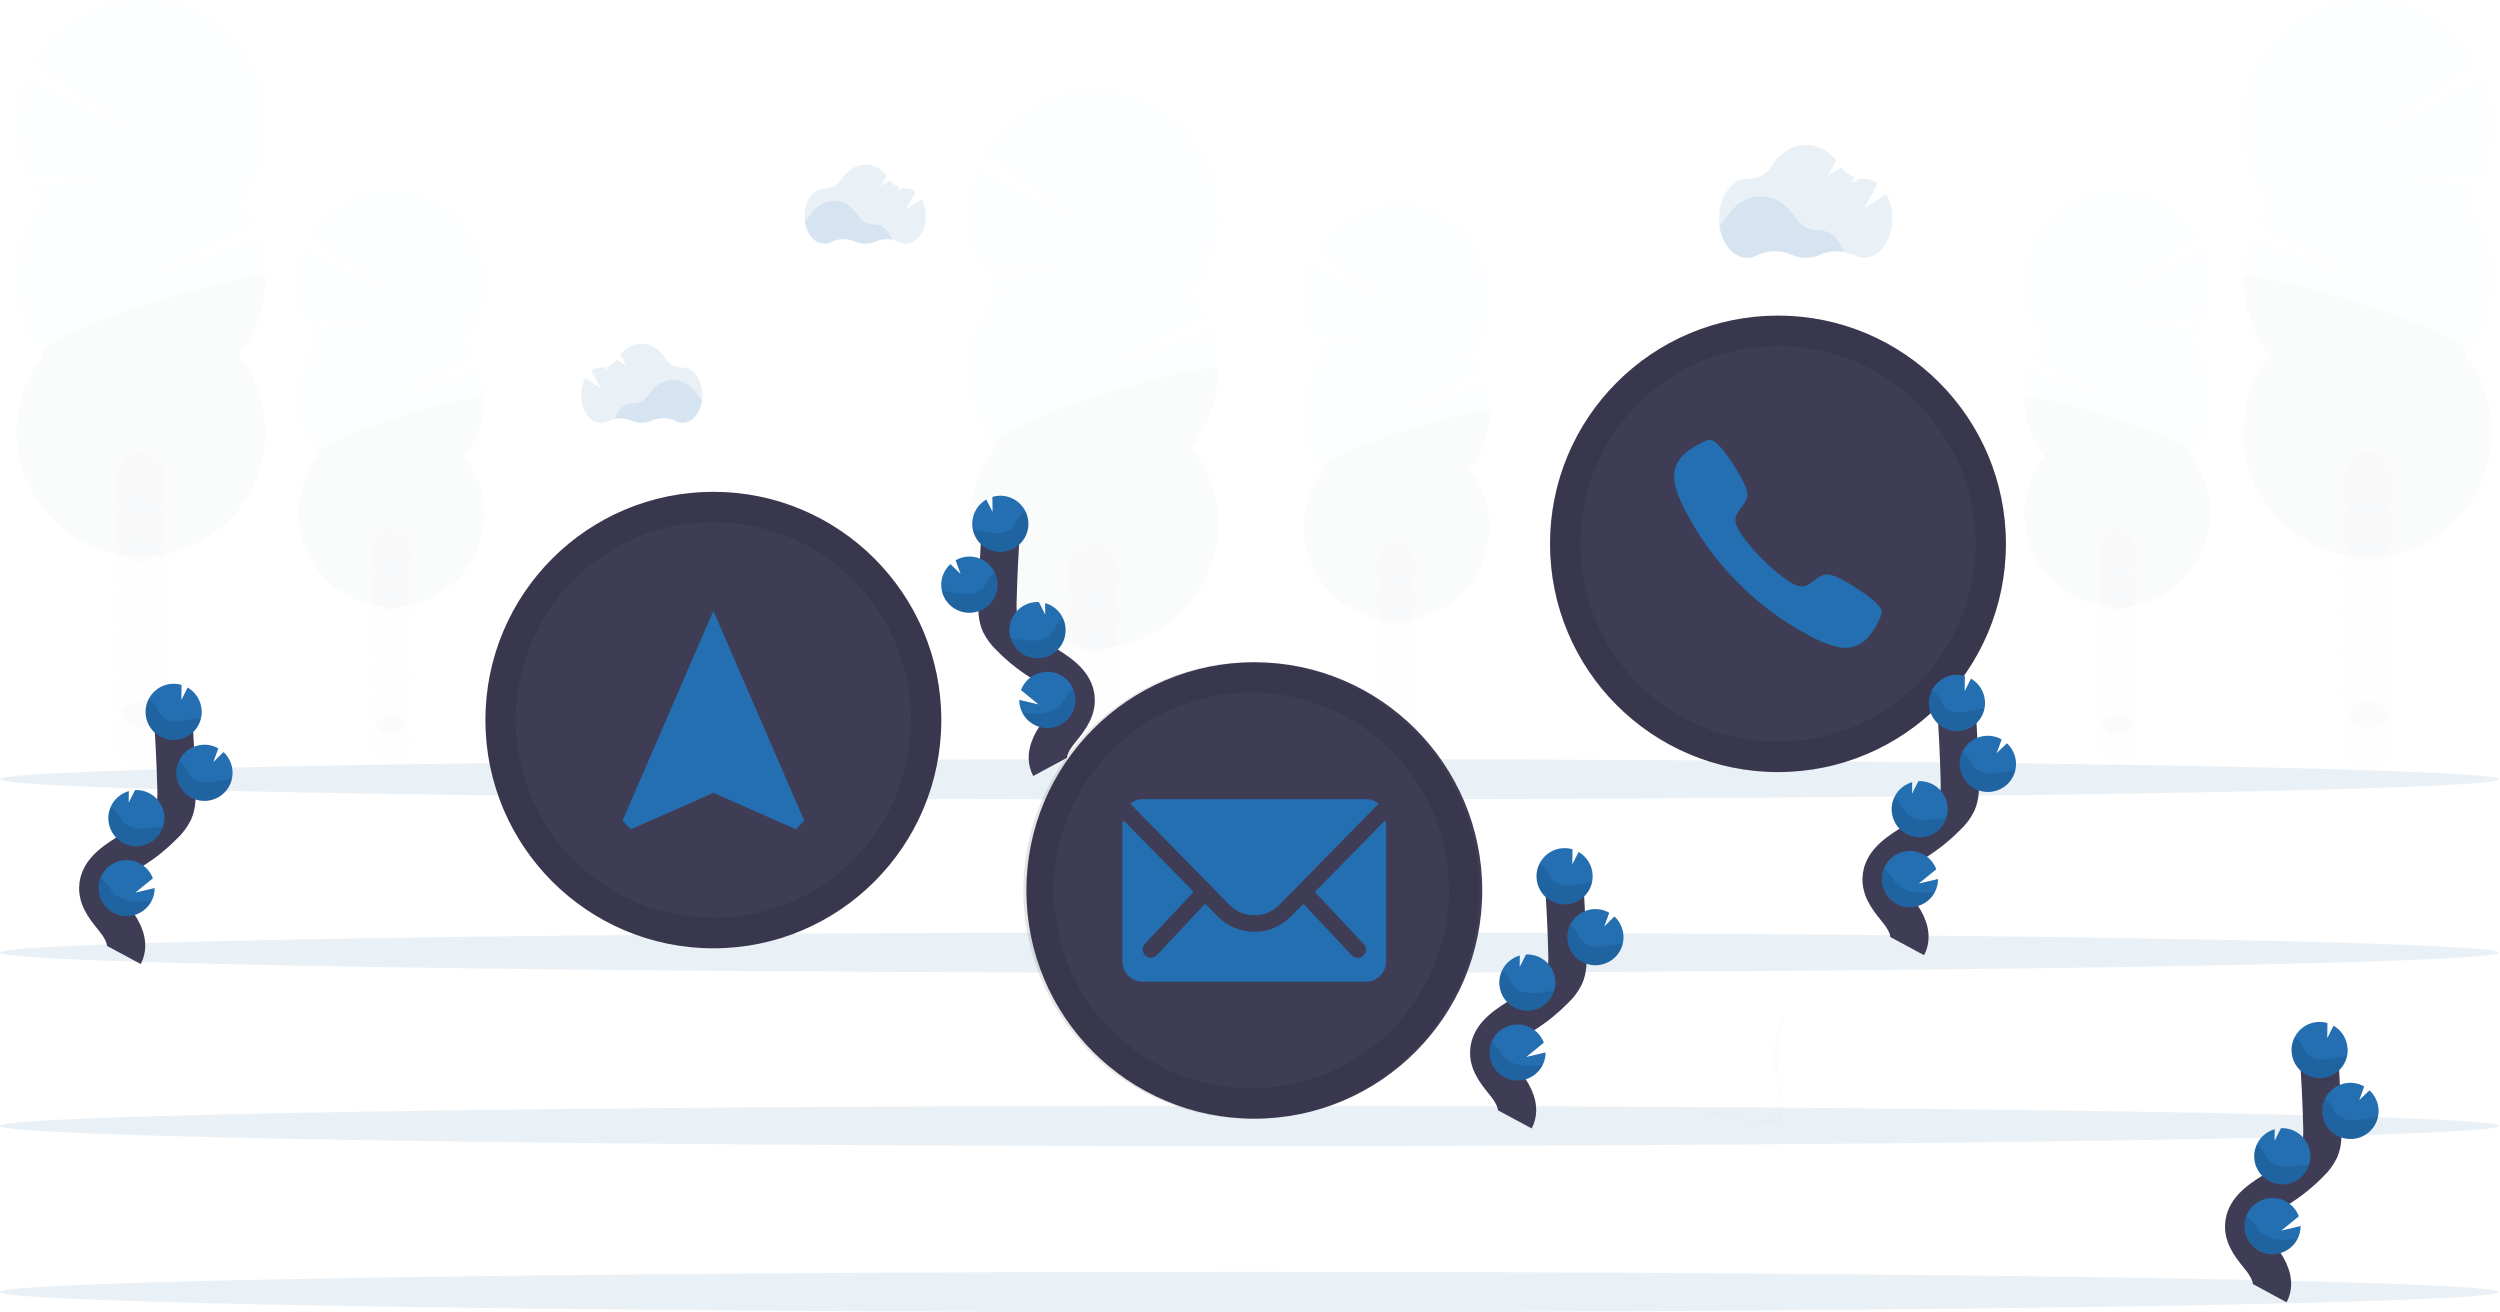 <svg width="261" height="137" viewBox="0 0 261 137" fill="none" xmlns="http://www.w3.org/2000/svg">
<g clip-path="url(#clip0)">
<g opacity="0.1">
<path opacity="0.1" d="M114.13 89.869C115.626 89.869 116.839 88.279 116.839 86.317C116.839 84.356 115.626 82.766 114.13 82.766C112.633 82.766 111.42 84.356 111.42 86.317C111.42 88.279 112.633 89.869 114.13 89.869Z" fill="#3F3D56"/>
<path opacity="0.1" d="M116.274 71.122C116.652 70.461 116.848 69.712 116.841 68.95C116.841 66.988 115.627 65.398 114.129 65.398C112.632 65.398 111.411 66.993 111.411 68.955C111.404 69.716 111.599 70.466 111.977 71.126C111.606 71.789 111.411 72.537 111.411 73.297C111.411 74.057 111.606 74.804 111.977 75.467C111.606 76.13 111.411 76.877 111.411 77.638C111.411 78.398 111.606 79.145 111.977 79.808C111.599 80.468 111.403 81.218 111.411 81.979C111.411 83.939 112.625 85.531 114.12 85.531C115.615 85.531 116.831 83.939 116.831 81.979C116.839 81.218 116.643 80.468 116.265 79.808C116.636 79.145 116.831 78.398 116.831 77.638C116.831 76.877 116.636 76.13 116.265 75.467C116.636 74.804 116.831 74.057 116.831 73.297C116.831 72.537 116.636 71.789 116.265 71.126L116.274 71.122Z" fill="#3F3D56"/>
<path opacity="0.1" d="M114.129 68.166C115.625 68.166 116.838 66.576 116.838 64.614C116.838 62.653 115.625 61.062 114.129 61.062C112.633 61.062 111.42 62.653 111.42 64.614C111.42 66.576 112.633 68.166 114.129 68.166Z" fill="#3F3D56"/>
<path opacity="0.1" d="M114.13 63.826C115.626 63.826 116.839 62.236 116.839 60.274C116.839 58.313 115.626 56.723 114.13 56.723C112.633 56.723 111.42 58.313 111.42 60.274C111.42 62.236 112.633 63.826 114.13 63.826Z" fill="#3F3D56"/>
<path opacity="0.1" d="M103.988 30.566C103.617 30.095 103.28 29.598 102.979 29.078L110.097 27.908L102.398 27.965C101.661 26.355 101.26 24.612 101.219 22.841C101.178 21.07 101.498 19.31 102.16 17.668L112.489 23.033L102.967 16.021C103.852 14.462 105.05 13.104 106.485 12.032C107.919 10.959 109.56 10.195 111.304 9.788C113.048 9.382 114.857 9.34 116.617 9.667C118.378 9.994 120.052 10.682 121.534 11.688C123.016 12.694 124.274 13.996 125.229 15.512C126.185 17.028 126.817 18.726 127.085 20.498C127.353 22.271 127.253 24.08 126.789 25.812C126.326 27.544 125.51 29.16 124.392 30.561C124.969 31.295 125.466 32.09 125.873 32.931L116.629 37.75L126.482 34.439C127.175 36.487 127.346 38.676 126.981 40.807C126.615 42.938 125.725 44.944 124.39 46.644C125.896 48.561 126.833 50.863 127.093 53.288C127.354 55.713 126.928 58.163 125.864 60.357C124.8 62.55 123.141 64.4 121.076 65.694C119.011 66.989 116.625 67.675 114.189 67.675C111.753 67.675 109.367 66.989 107.302 65.694C105.237 64.4 103.578 62.55 102.514 60.357C101.45 58.163 101.024 55.713 101.285 53.288C101.545 50.863 102.482 48.561 103.988 46.644C102.188 44.353 101.21 41.523 101.21 38.608C101.21 35.694 102.188 32.864 103.988 30.573V30.566Z" fill="#246EB2"/>
<path opacity="0.1" d="M127.168 38.602C127.172 41.517 126.193 44.349 124.39 46.637C125.896 48.554 126.833 50.857 127.093 53.282C127.354 55.706 126.928 58.156 125.864 60.35C124.8 62.544 123.14 64.394 121.076 65.688C119.011 66.982 116.625 67.668 114.189 67.668C111.753 67.668 109.366 66.982 107.302 65.688C105.237 64.394 103.578 62.544 102.514 60.35C101.45 58.156 101.024 55.706 101.285 53.282C101.545 50.857 102.482 48.554 103.988 46.637C102.248 44.425 127.168 37.143 127.168 38.602Z" fill="black"/>
</g>
<g opacity="0.1">
<path opacity="0.1" d="M145.758 81.376C146.877 81.376 147.784 80.189 147.784 78.723C147.784 77.258 146.877 76.07 145.758 76.07C144.639 76.07 143.732 77.258 143.732 78.723C143.732 80.189 144.639 81.376 145.758 81.376Z" fill="#3F3D56"/>
<path opacity="0.1" d="M147.357 67.368C147.639 66.875 147.784 66.315 147.779 65.747C147.779 64.281 146.872 63.092 145.755 63.092C144.639 63.092 143.729 64.284 143.729 65.747C143.723 66.316 143.869 66.876 144.153 67.368C143.875 67.864 143.729 68.422 143.729 68.99C143.729 69.558 143.875 70.117 144.153 70.612C143.875 71.108 143.729 71.666 143.729 72.234C143.729 72.802 143.875 73.361 144.153 73.856C143.869 74.349 143.723 74.909 143.729 75.477C143.729 76.943 144.636 78.133 145.755 78.133C146.874 78.133 147.779 76.941 147.779 75.477C147.784 74.909 147.639 74.35 147.357 73.856C147.633 73.36 147.777 72.802 147.777 72.234C147.777 71.667 147.633 71.108 147.357 70.612C147.633 70.116 147.777 69.558 147.777 68.99C147.777 68.422 147.633 67.864 147.357 67.368Z" fill="#3F3D56"/>
<path opacity="0.1" d="M145.758 65.158C146.877 65.158 147.784 63.97 147.784 62.505C147.784 61.039 146.877 59.852 145.758 59.852C144.639 59.852 143.732 61.039 143.732 62.505C143.732 63.97 144.639 65.158 145.758 65.158Z" fill="#3F3D56"/>
<path opacity="0.1" d="M145.758 61.915C146.877 61.915 147.784 60.728 147.784 59.262C147.784 57.797 146.877 56.609 145.758 56.609C144.639 56.609 143.732 57.797 143.732 59.262C143.732 60.728 144.639 61.915 145.758 61.915Z" fill="#3F3D56"/>
<path opacity="0.1" d="M138.178 37.062C137.9 36.711 137.648 36.339 137.423 35.951L142.744 35.077L136.99 35.119C136.438 33.916 136.137 32.614 136.105 31.29C136.073 29.967 136.311 28.651 136.804 27.422L144.524 31.434L137.404 26.19C138.07 25.034 138.967 24.027 140.039 23.233C141.11 22.439 142.334 21.875 143.633 21.575C144.933 21.276 146.28 21.248 147.59 21.493C148.901 21.739 150.147 22.252 151.25 23.001C152.354 23.749 153.292 24.718 154.005 25.846C154.718 26.974 155.191 28.237 155.395 29.556C155.599 30.875 155.529 32.223 155.19 33.514C154.85 34.805 154.249 36.012 153.423 37.06C153.854 37.609 154.225 38.203 154.53 38.831L147.626 42.423L154.989 39.949C155.507 41.479 155.634 43.115 155.361 44.707C155.088 46.3 154.423 47.799 153.425 49.069C154.552 50.501 155.254 52.221 155.45 54.034C155.646 55.847 155.328 57.678 154.533 59.318C153.738 60.958 152.499 62.341 150.955 63.309C149.412 64.277 147.628 64.79 145.808 64.79C143.987 64.79 142.203 64.277 140.66 63.309C139.117 62.341 137.877 60.958 137.082 59.318C136.287 57.678 135.97 55.847 136.165 54.034C136.361 52.221 137.063 50.501 138.19 49.069C136.845 47.357 136.114 45.242 136.114 43.064C136.114 40.886 136.845 38.772 138.19 37.06L138.178 37.062Z" fill="#246EB2"/>
<path opacity="0.1" d="M155.499 43.065C155.502 45.243 154.771 47.359 153.423 49.069C154.55 50.501 155.252 52.222 155.448 54.035C155.643 55.847 155.326 57.678 154.531 59.319C153.736 60.959 152.496 62.342 150.953 63.31C149.41 64.278 147.626 64.791 145.805 64.791C143.985 64.791 142.201 64.278 140.658 63.31C139.114 62.342 137.875 60.959 137.08 59.319C136.285 57.678 135.967 55.847 136.163 54.035C136.359 52.222 137.061 50.501 138.188 49.069C136.883 47.417 155.499 41.975 155.499 43.065Z" fill="black"/>
</g>
<g opacity="0.1">
<path opacity="0.1" d="M247.242 80.334C248.738 80.334 249.951 78.744 249.951 76.782C249.951 74.821 248.738 73.231 247.242 73.231C245.746 73.231 244.533 74.821 244.533 76.782C244.533 78.744 245.746 80.334 247.242 80.334Z" fill="#3F3D56"/>
<path opacity="0.1" d="M245.097 61.587C244.719 60.926 244.524 60.176 244.53 59.415C244.53 57.453 245.745 55.863 247.242 55.863C248.739 55.863 249.951 57.453 249.951 59.415C249.958 60.176 249.762 60.926 249.384 61.587C249.756 62.249 249.951 62.997 249.951 63.757C249.951 64.517 249.756 65.264 249.384 65.927C249.756 66.59 249.951 67.337 249.951 68.097C249.951 68.858 249.756 69.605 249.384 70.268C249.763 70.928 249.959 71.678 249.951 72.439C249.951 74.399 248.737 75.991 247.242 75.991C245.747 75.991 244.53 74.399 244.53 72.439C244.523 71.678 244.718 70.928 245.097 70.268C244.726 69.605 244.531 68.858 244.531 68.097C244.531 67.337 244.726 66.59 245.097 65.927C244.726 65.264 244.531 64.517 244.531 63.757C244.531 62.997 244.726 62.249 245.097 61.587Z" fill="#3F3D56"/>
<path opacity="0.1" d="M247.242 58.631C248.738 58.631 249.951 57.041 249.951 55.079C249.951 53.117 248.738 51.527 247.242 51.527C245.746 51.527 244.533 53.117 244.533 55.079C244.533 57.041 245.746 58.631 247.242 58.631Z" fill="#3F3D56"/>
<path opacity="0.1" d="M247.242 54.291C248.738 54.291 249.951 52.701 249.951 50.739C249.951 48.778 248.738 47.188 247.242 47.188C245.746 47.188 244.533 48.778 244.533 50.739C244.533 52.701 245.746 54.291 247.242 54.291Z" fill="#3F3D56"/>
<path opacity="0.1" d="M257.383 21.031C257.754 20.559 258.092 20.062 258.392 19.543L251.275 18.373L258.973 18.43C259.71 16.82 260.112 15.076 260.153 13.306C260.194 11.535 259.873 9.775 259.211 8.133L248.882 13.498L258.404 6.485C257.519 4.927 256.321 3.569 254.887 2.497C253.452 1.424 251.811 0.66 250.067 0.253C248.324 -0.154 246.515 -0.195 244.754 0.132C242.994 0.459 241.32 1.147 239.838 2.153C238.356 3.158 237.097 4.46 236.142 5.977C235.187 7.493 234.555 9.191 234.286 10.963C234.018 12.736 234.119 14.545 234.582 16.277C235.045 18.008 235.862 19.625 236.979 21.026C236.402 21.76 235.906 22.555 235.499 23.395L244.742 28.215L234.889 24.904C234.197 26.952 234.025 29.141 234.391 31.272C234.756 33.403 235.647 35.409 236.982 37.109C235.476 39.026 234.539 41.328 234.278 43.753C234.017 46.178 234.443 48.627 235.508 50.821C236.572 53.015 238.231 54.865 240.295 56.159C242.36 57.453 244.747 58.14 247.182 58.14C249.618 58.14 252.005 57.453 254.069 56.159C256.134 54.865 257.793 53.015 258.857 50.821C259.921 48.627 260.347 46.178 260.087 43.753C259.826 41.328 258.889 39.026 257.383 37.109C259.183 34.818 260.161 31.988 260.161 29.073C260.161 26.159 259.183 23.329 257.383 21.038V21.031Z" fill="#246EB2"/>
<path opacity="0.1" d="M234.203 29.067C234.198 31.982 235.177 34.813 236.981 37.102C235.475 39.019 234.538 41.321 234.278 43.746C234.017 46.171 234.443 48.621 235.507 50.815C236.571 53.008 238.23 54.858 240.295 56.153C242.36 57.447 244.746 58.133 247.182 58.133C249.618 58.133 252.004 57.447 254.069 56.153C256.134 54.858 257.793 53.008 258.857 50.815C259.921 48.621 260.347 46.171 260.086 43.746C259.826 41.321 258.889 39.019 257.383 37.102C259.123 34.89 234.203 27.608 234.203 29.067Z" fill="black"/>
</g>
<g opacity="0.1">
<path opacity="0.1" d="M221.088 79.947C222.207 79.947 223.114 78.759 223.114 77.294C223.114 75.828 222.207 74.641 221.088 74.641C219.969 74.641 219.062 75.828 219.062 77.294C219.062 78.759 219.969 79.947 221.088 79.947Z" fill="#3F3D56"/>
<path opacity="0.1" d="M219.489 65.938C219.207 65.445 219.062 64.886 219.068 64.317C219.068 62.852 219.975 61.662 221.091 61.662C222.207 61.662 223.117 62.854 223.117 64.317C223.123 64.886 222.977 65.446 222.693 65.938C222.971 66.434 223.117 66.992 223.117 67.561C223.117 68.129 222.971 68.687 222.693 69.183C222.971 69.678 223.117 70.237 223.117 70.805C223.117 71.373 222.971 71.931 222.693 72.427C222.977 72.919 223.123 73.479 223.117 74.048C223.117 75.514 222.21 76.703 221.091 76.703C219.972 76.703 219.068 75.511 219.068 74.048C219.062 73.48 219.207 72.92 219.489 72.427C219.213 71.931 219.069 71.372 219.069 70.805C219.069 70.237 219.213 69.679 219.489 69.183C219.213 68.686 219.069 68.128 219.069 67.561C219.069 66.993 219.213 66.435 219.489 65.938Z" fill="#3F3D56"/>
<path opacity="0.1" d="M221.088 63.728C222.207 63.728 223.114 62.54 223.114 61.075C223.114 59.61 222.207 58.422 221.088 58.422C219.969 58.422 219.062 59.61 219.062 61.075C219.062 62.54 219.969 63.728 221.088 63.728Z" fill="#3F3D56"/>
<path opacity="0.1" d="M221.088 60.486C222.207 60.486 223.114 59.298 223.114 57.833C223.114 56.367 222.207 55.18 221.088 55.18C219.969 55.18 219.062 56.367 219.062 57.833C219.062 59.298 219.969 60.486 221.088 60.486Z" fill="#3F3D56"/>
<path opacity="0.1" d="M228.668 35.632C228.946 35.281 229.198 34.91 229.423 34.522L224.102 33.647L229.856 33.69C230.408 32.487 230.709 31.184 230.741 29.86C230.773 28.537 230.535 27.221 230.042 25.993L222.322 30.005L229.442 24.76C228.776 23.604 227.879 22.597 226.807 21.803C225.736 21.009 224.512 20.445 223.213 20.146C221.913 19.846 220.566 19.819 219.256 20.064C217.945 20.309 216.699 20.822 215.596 21.571C214.492 22.32 213.554 23.288 212.841 24.416C212.128 25.544 211.655 26.807 211.451 28.127C211.247 29.446 211.317 30.793 211.656 32.084C211.996 33.375 212.597 34.582 213.423 35.63C212.992 36.179 212.621 36.773 212.316 37.401L219.22 40.993L211.871 38.521C211.354 40.052 211.226 41.687 211.499 43.28C211.772 44.872 212.437 46.371 213.435 47.641C212.308 49.073 211.607 50.794 211.411 52.607C211.215 54.419 211.532 56.251 212.327 57.891C213.122 59.531 214.362 60.914 215.905 61.882C217.448 62.85 219.232 63.363 221.053 63.363C222.874 63.363 224.658 62.85 226.201 61.882C227.744 60.914 228.984 59.531 229.778 57.891C230.573 56.251 230.891 54.419 230.695 52.607C230.499 50.794 229.798 49.073 228.671 47.641C230.016 45.93 230.747 43.815 230.747 41.637C230.747 39.459 230.016 37.344 228.671 35.632H228.668Z" fill="#246EB2"/>
<path opacity="0.1" d="M211.348 41.635C211.344 43.814 212.076 45.929 213.423 47.64C212.297 49.072 211.595 50.792 211.399 52.605C211.203 54.417 211.521 56.249 212.316 57.889C213.11 59.529 214.35 60.912 215.893 61.88C217.436 62.848 219.22 63.361 221.041 63.361C222.862 63.361 224.646 62.848 226.189 61.88C227.732 60.912 228.972 59.529 229.767 57.889C230.562 56.249 230.879 54.417 230.683 52.605C230.487 50.792 229.786 49.072 228.659 47.64C229.964 45.988 211.348 40.546 211.348 41.635Z" fill="black"/>
</g>
<g opacity="0.1">
<path opacity="0.1" d="M14.662 80.334C16.158 80.334 17.371 78.744 17.371 76.782C17.371 74.821 16.158 73.231 14.662 73.231C13.166 73.231 11.953 74.821 11.953 76.782C11.953 78.744 13.166 80.334 14.662 80.334Z" fill="#3F3D56"/>
<path opacity="0.1" d="M16.805 61.587C17.182 60.926 17.378 60.176 17.371 59.415C17.371 57.453 16.157 55.863 14.662 55.863C13.167 55.863 11.953 57.453 11.953 59.415C11.945 60.176 12.14 60.926 12.517 61.587C12.147 62.25 11.953 62.997 11.953 63.757C11.953 64.517 12.147 65.264 12.517 65.927C12.147 66.591 11.953 67.338 11.953 68.097C11.953 68.857 12.147 69.605 12.517 70.268C12.139 70.928 11.944 71.678 11.953 72.439C11.953 74.399 13.165 75.991 14.662 75.991C16.159 75.991 17.378 74.404 17.378 72.444C17.386 71.683 17.19 70.933 16.812 70.273C17.183 69.61 17.378 68.862 17.378 68.102C17.378 67.342 17.183 66.595 16.812 65.932C17.183 65.269 17.378 64.522 17.378 63.762C17.378 63.002 17.183 62.254 16.812 61.591L16.805 61.587Z" fill="#3F3D56"/>
<path opacity="0.1" d="M14.662 58.631C16.158 58.631 17.371 57.041 17.371 55.079C17.371 53.117 16.158 51.527 14.662 51.527C13.166 51.527 11.953 53.117 11.953 55.079C11.953 57.041 13.166 58.631 14.662 58.631Z" fill="#3F3D56"/>
<path opacity="0.1" d="M14.662 54.287C16.158 54.287 17.371 52.697 17.371 50.735C17.371 48.774 16.158 47.184 14.662 47.184C13.166 47.184 11.953 48.774 11.953 50.735C11.953 52.697 13.166 54.287 14.662 54.287Z" fill="#3F3D56"/>
<path opacity="0.1" d="M4.523 21.03C4.153 20.558 3.816 20.061 3.514 19.543L10.634 18.372L2.928 18.441C2.191 16.831 1.79 15.088 1.749 13.317C1.708 11.546 2.028 9.786 2.69 8.144L13.022 13.509L3.5 6.497C4.387 4.943 5.586 3.59 7.02 2.521C8.454 1.453 10.094 0.693 11.835 0.289C13.576 -0.115 15.382 -0.155 17.14 0.172C18.897 0.5 20.568 1.187 22.048 2.191C23.527 3.195 24.784 4.495 25.739 6.008C26.693 7.521 27.326 9.216 27.596 10.985C27.866 12.755 27.768 14.561 27.308 16.29C26.849 18.02 26.037 19.636 24.925 21.037C25.502 21.771 25.998 22.566 26.405 23.407L17.159 28.214L27.015 24.903C27.706 26.952 27.876 29.14 27.51 31.271C27.145 33.402 26.254 35.408 24.92 37.108C26.426 39.025 27.363 41.327 27.624 43.752C27.884 46.177 27.458 48.627 26.394 50.821C25.33 53.014 23.671 54.864 21.606 56.158C19.542 57.453 17.155 58.139 14.719 58.139C12.284 58.139 9.897 57.453 7.832 56.158C5.768 54.864 4.109 53.014 3.044 50.821C1.98 48.627 1.554 46.177 1.815 43.752C2.076 41.327 3.013 39.025 4.519 37.108C2.719 34.817 1.74 31.987 1.74 29.073C1.74 26.158 2.719 23.328 4.519 21.037L4.523 21.03Z" fill="#246EB2"/>
<path opacity="0.1" d="M27.698 29.067C27.703 31.982 26.724 34.813 24.92 37.102C26.426 39.019 27.363 41.321 27.623 43.746C27.884 46.171 27.458 48.621 26.394 50.815C25.33 53.008 23.671 54.858 21.606 56.153C19.541 57.447 17.155 58.133 14.719 58.133C12.283 58.133 9.897 57.447 7.832 56.153C5.768 54.858 4.108 53.008 3.044 50.815C1.98 48.621 1.554 46.171 1.815 43.746C2.075 41.321 3.012 39.019 4.518 37.102C2.778 34.89 27.698 27.608 27.698 29.067Z" fill="black"/>
</g>
<g opacity="0.1">
<path opacity="0.1" d="M40.813 79.947C41.932 79.947 42.839 78.759 42.839 77.294C42.839 75.828 41.932 74.641 40.813 74.641C39.694 74.641 38.787 75.828 38.787 77.294C38.787 78.759 39.694 79.947 40.813 79.947Z" fill="#3F3D56"/>
<path opacity="0.1" d="M42.415 65.938C42.696 65.445 42.842 64.886 42.836 64.317C42.836 62.852 41.931 61.662 40.813 61.662C39.694 61.662 38.787 62.854 38.787 64.317C38.782 64.886 38.928 65.445 39.211 65.938C38.933 66.434 38.787 66.992 38.787 67.561C38.787 68.129 38.933 68.687 39.211 69.183C38.933 69.678 38.787 70.237 38.787 70.805C38.787 71.373 38.933 71.931 39.211 72.427C38.928 72.92 38.782 73.479 38.787 74.048C38.787 75.514 39.694 76.703 40.813 76.703C41.931 76.703 42.836 75.511 42.836 74.048C42.842 73.48 42.696 72.92 42.415 72.427C42.69 71.931 42.835 71.372 42.835 70.805C42.835 70.237 42.69 69.679 42.415 69.183C42.69 68.686 42.835 68.128 42.835 67.561C42.835 66.993 42.69 66.435 42.415 65.938Z" fill="#3F3D56"/>
<path opacity="0.1" d="M40.813 63.728C41.932 63.728 42.839 62.54 42.839 61.075C42.839 59.61 41.932 58.422 40.813 58.422C39.694 58.422 38.787 59.61 38.787 61.075C38.787 62.54 39.694 63.728 40.813 63.728Z" fill="#3F3D56"/>
<path opacity="0.1" d="M40.813 60.486C41.932 60.486 42.839 59.298 42.839 57.833C42.839 56.367 41.932 55.18 40.813 55.18C39.694 55.18 38.787 56.367 38.787 57.833C38.787 59.298 39.694 60.486 40.813 60.486Z" fill="#3F3D56"/>
<path opacity="0.1" d="M33.233 35.632C32.956 35.28 32.704 34.909 32.478 34.522L37.799 33.647L32.045 33.69C31.493 32.487 31.192 31.184 31.16 29.86C31.128 28.537 31.366 27.221 31.859 25.993L39.58 30.005L32.459 24.76C33.125 23.604 34.022 22.597 35.094 21.803C36.166 21.009 37.389 20.445 38.689 20.146C39.988 19.846 41.335 19.819 42.645 20.064C43.956 20.309 45.202 20.822 46.306 21.571C47.409 22.32 48.347 23.288 49.06 24.416C49.773 25.544 50.246 26.807 50.45 28.127C50.654 29.446 50.584 30.793 50.245 32.084C49.906 33.375 49.304 34.582 48.478 35.63C48.911 36.178 49.282 36.772 49.585 37.401L42.681 40.993L50.045 38.519C50.562 40.05 50.69 41.685 50.416 43.278C50.143 44.87 49.478 46.369 48.481 47.639C49.608 49.071 50.309 50.792 50.505 52.604C50.701 54.417 50.383 56.248 49.588 57.888C48.794 59.529 47.554 60.912 46.011 61.88C44.468 62.847 42.684 63.36 40.863 63.36C39.042 63.36 37.258 62.847 35.715 61.88C34.172 60.912 32.932 59.529 32.137 57.888C31.342 56.248 31.025 54.417 31.221 52.604C31.416 50.792 32.118 49.071 33.245 47.639C31.9 45.927 31.169 43.812 31.169 41.635C31.169 39.456 31.9 37.342 33.245 35.63L33.233 35.632Z" fill="#246EB2"/>
<path opacity="0.1" d="M50.554 41.635C50.557 43.814 49.826 45.929 48.478 47.64C49.605 49.072 50.307 50.792 50.503 52.605C50.699 54.417 50.381 56.249 49.586 57.889C48.791 59.529 47.551 60.912 46.008 61.88C44.465 62.848 42.681 63.361 40.861 63.361C39.04 63.361 37.256 62.848 35.713 61.88C34.17 60.912 32.93 59.529 32.135 57.889C31.34 56.249 31.023 54.417 31.218 52.605C31.414 50.792 32.116 49.072 33.243 47.64C31.933 45.988 50.554 40.546 50.554 41.635Z" fill="black"/>
</g>
<path opacity="0.1" d="M130.455 119.657C202.504 119.657 260.911 118.712 260.911 117.546C260.911 116.379 202.504 115.434 130.455 115.434C58.407 115.434 0 116.379 0 117.546C0 118.712 58.407 119.657 130.455 119.657Z" fill="#246EB2"/>
<path opacity="0.1" d="M130.455 137.001C202.504 137.001 260.911 136.056 260.911 134.889C260.911 133.723 202.504 132.777 130.455 132.777C58.407 132.777 0 133.723 0 134.889C0 136.056 58.407 137.001 130.455 137.001Z" fill="#246EB2"/>
<path opacity="0.1" d="M130.455 83.466C202.504 83.466 260.911 82.52 260.911 81.354C260.911 80.188 202.504 79.242 130.455 79.242C58.407 79.242 0 80.188 0 81.354C0 82.52 58.407 83.466 130.455 83.466Z" fill="#246EB2"/>
<path opacity="0.1" d="M130.455 101.56C202.504 101.56 260.911 100.614 260.911 99.448C260.911 98.281 202.504 97.336 130.455 97.336C58.407 97.336 0 98.281 0 99.448C0 100.614 58.407 101.56 130.455 101.56Z" fill="#246EB2"/>
<path opacity="0.1" d="M192.538 26.307C191.689 26.146 190.81 26.242 190.015 26.583C189.538 26.796 189.021 26.906 188.499 26.906C187.976 26.906 187.46 26.796 186.982 26.583C186.418 26.335 185.806 26.213 185.189 26.225C184.573 26.236 183.966 26.383 183.411 26.652C183.095 26.82 182.743 26.909 182.385 26.91C180.938 26.91 179.736 25.451 179.486 23.527C179.771 23.315 180.013 23.05 180.2 22.748C181.047 21.38 182.359 20.5 183.835 20.5C185.311 20.5 186.606 21.368 187.454 22.722C187.706 23.131 188.06 23.467 188.481 23.699C188.902 23.93 189.375 24.049 189.856 24.042H189.894C191.058 24.03 192.055 24.955 192.538 26.307Z" fill="#246EB2"/>
<path opacity="0.1" d="M196.945 20.267L194.608 21.75L196.036 19.166C195.634 18.846 195.136 18.669 194.622 18.663H194.584C194.424 18.665 194.265 18.654 194.108 18.628L193.303 19.131L193.643 18.511C193.081 18.316 192.595 17.947 192.256 17.457L190.827 18.358L191.722 16.728C190.894 15.731 189.775 15.121 188.547 15.121C187.071 15.121 185.759 15.998 184.909 17.366C184.659 17.776 184.304 18.111 183.883 18.339C183.461 18.567 182.986 18.678 182.507 18.663H182.429C180.8 18.663 179.481 20.511 179.481 22.789C179.481 25.068 180.8 26.918 182.429 26.918C182.786 26.916 183.138 26.827 183.455 26.66C184.009 26.39 184.616 26.244 185.232 26.231C185.849 26.219 186.461 26.341 187.025 26.589C187.502 26.803 188.019 26.914 188.542 26.914C189.065 26.914 189.581 26.803 190.058 26.589C190.619 26.346 191.224 26.227 191.835 26.239C192.445 26.251 193.045 26.394 193.596 26.658C193.909 26.822 194.257 26.909 194.61 26.911C196.238 26.911 197.557 25.061 197.557 22.782C197.567 21.906 197.357 21.041 196.945 20.267Z" fill="#246EB2"/>
<path opacity="0.1" d="M93.143 25.017C92.547 24.905 91.931 24.972 91.374 25.21C91.04 25.36 90.679 25.437 90.313 25.437C89.948 25.437 89.586 25.36 89.253 25.21C88.858 25.037 88.43 24.951 87.999 24.96C87.567 24.968 87.143 25.071 86.755 25.26C86.535 25.376 86.29 25.437 86.041 25.439C85.03 25.439 84.187 24.419 84.011 23.072C84.213 22.924 84.385 22.739 84.518 22.526C85.111 21.573 86.029 20.953 87.063 20.953C88.096 20.953 89.003 21.561 89.596 22.507C89.773 22.794 90.021 23.029 90.316 23.192C90.61 23.354 90.942 23.436 91.279 23.432H91.305C92.105 23.427 92.802 24.076 93.143 25.017Z" fill="#246EB2"/>
<path opacity="0.1" d="M96.225 20.792L94.59 21.831L95.583 20.022C95.302 19.797 94.954 19.672 94.595 19.669H94.566C94.453 19.671 94.34 19.662 94.228 19.643L93.673 19.995L93.911 19.562C93.518 19.425 93.178 19.167 92.94 18.825L91.947 19.454L92.576 18.315C92.312 17.974 91.976 17.695 91.591 17.5C91.206 17.305 90.783 17.199 90.353 17.188C89.319 17.188 88.4 17.802 87.808 18.761C87.632 19.047 87.384 19.282 87.088 19.442C86.793 19.601 86.46 19.68 86.125 19.669H86.07C84.93 19.669 84.006 20.961 84.006 22.558C84.006 24.155 84.93 25.447 86.07 25.447C86.319 25.445 86.564 25.383 86.784 25.266C87.172 25.078 87.595 24.976 88.026 24.968C88.457 24.959 88.884 25.045 89.279 25.218C89.615 25.371 89.979 25.453 90.348 25.456C90.711 25.456 91.07 25.38 91.402 25.232C91.794 25.062 92.218 24.979 92.645 24.987C93.073 24.995 93.493 25.095 93.878 25.28C94.099 25.396 94.344 25.456 94.592 25.456C95.73 25.456 96.654 24.162 96.654 22.567C96.663 21.949 96.516 21.338 96.225 20.792Z" fill="#246EB2"/>
<path opacity="0.1" d="M64.178 43.709C64.773 43.596 65.388 43.663 65.944 43.902C66.278 44.051 66.64 44.128 67.006 44.128C67.372 44.128 67.734 44.051 68.068 43.902C68.463 43.728 68.89 43.643 69.321 43.651C69.753 43.659 70.177 43.761 70.565 43.95C70.785 44.067 71.03 44.129 71.279 44.131C72.291 44.131 73.133 43.108 73.307 41.761C73.106 41.614 72.934 41.428 72.803 41.215C72.207 40.262 71.288 39.645 70.258 39.645C69.227 39.645 68.318 40.25 67.722 41.199C67.546 41.485 67.298 41.72 67.004 41.882C66.709 42.044 66.378 42.127 66.042 42.124H66.016C65.213 42.128 64.513 42.774 64.178 43.709Z" fill="#246EB2"/>
<path opacity="0.1" d="M61.093 39.492L62.731 40.532L61.736 38.725C62.017 38.499 62.365 38.374 62.726 38.37H62.752C62.866 38.371 62.98 38.363 63.093 38.346L63.647 38.696L63.409 38.265C63.801 38.127 64.141 37.87 64.378 37.528L65.371 38.157L64.752 37.016C65.016 36.675 65.352 36.397 65.737 36.202C66.121 36.008 66.544 35.901 66.975 35.891C68.006 35.891 68.927 36.506 69.52 37.464C69.696 37.75 69.943 37.985 70.239 38.144C70.534 38.304 70.866 38.382 71.201 38.372H71.258C72.396 38.372 73.32 39.666 73.32 41.261C73.32 42.856 72.396 44.15 71.258 44.15C71.009 44.149 70.764 44.088 70.544 43.971C70.156 43.782 69.732 43.679 69.301 43.671C68.869 43.662 68.441 43.748 68.046 43.921C67.712 44.076 67.348 44.157 66.98 44.16C66.616 44.159 66.256 44.083 65.923 43.936C65.531 43.766 65.108 43.682 64.681 43.69C64.254 43.699 63.834 43.798 63.45 43.983C63.229 44.099 62.984 44.159 62.736 44.16C61.595 44.16 60.672 42.868 60.672 41.271C60.66 40.652 60.805 40.04 61.093 39.492Z" fill="#246EB2"/>
<path d="M158.144 116.862C158.765 115.708 158.061 114.297 157.251 113.27C156.442 112.242 155.452 111.172 155.473 109.863C155.504 107.983 157.499 106.87 159.091 105.873C160.274 105.131 161.365 104.25 162.341 103.251C162.749 102.866 163.087 102.413 163.338 101.911C163.669 101.177 163.66 100.338 163.638 99.528C163.57 96.844 163.438 94.161 163.241 91.481" stroke="#3F3D56" stroke-width="4" stroke-miterlimit="10"/>
<path d="M166.271 91.346C166.248 90.854 166.102 90.376 165.846 89.956C165.59 89.535 165.233 89.186 164.807 88.941L164.15 90.24L164.171 88.666C163.575 88.491 162.939 88.509 162.354 88.719C161.77 88.929 161.267 89.32 160.918 89.834C160.57 90.349 160.393 90.962 160.415 91.583C160.436 92.205 160.655 92.803 161.038 93.293C161.422 93.782 161.95 94.137 162.548 94.305C163.146 94.474 163.782 94.448 164.364 94.232C164.947 94.015 165.445 93.619 165.788 93.1C166.13 92.581 166.3 91.967 166.271 91.346Z" fill="#246EB2"/>
<path d="M161.043 111.209C160.749 111.782 160.273 112.243 159.691 112.519C159.108 112.795 158.451 112.871 157.821 112.735C157.191 112.599 156.624 112.259 156.206 111.768C155.788 111.277 155.544 110.661 155.511 110.017C155.489 109.61 155.554 109.204 155.701 108.825C155.917 108.272 156.295 107.797 156.786 107.464C157.277 107.13 157.857 106.954 158.45 106.957C159.043 106.96 159.621 107.144 160.108 107.483C160.594 107.822 160.967 108.3 161.177 108.856L159.346 110.348L161.36 109.871C161.362 110.336 161.254 110.794 161.043 111.209Z" fill="#246EB2"/>
<path d="M159.596 105.512C158.877 105.546 158.17 105.313 157.611 104.859C157.052 104.405 156.68 103.76 156.565 103.048C156.45 102.337 156.601 101.608 156.989 101C157.376 100.393 157.974 99.95 158.667 99.755L158.651 100.964L159.315 99.648C160.091 99.611 160.851 99.885 161.425 100.41C162 100.934 162.343 101.665 162.38 102.443C162.416 103.22 162.142 103.98 161.619 104.556C161.095 105.131 160.365 105.475 159.589 105.512H159.596Z" fill="#246EB2"/>
<path d="M166.712 100.771C166.257 100.794 165.804 100.712 165.387 100.529C164.97 100.347 164.601 100.07 164.31 99.72C164.018 99.37 163.812 98.957 163.708 98.514C163.604 98.07 163.604 97.609 163.709 97.165C163.813 96.722 164.02 96.309 164.311 95.959C164.603 95.61 164.972 95.333 165.389 95.151C165.806 94.969 166.26 94.886 166.714 94.91C167.168 94.934 167.611 95.064 168.007 95.288L167.49 96.719L168.545 95.675C168.971 96.066 169.272 96.576 169.41 97.138C169.548 97.701 169.517 98.292 169.32 98.837C169.123 99.382 168.769 99.856 168.303 100.2C167.837 100.543 167.28 100.741 166.702 100.769L166.712 100.771Z" fill="#246EB2"/>
<path opacity="0.1" d="M165.875 92.128C165.199 92.201 164.542 92.411 163.861 92.454C163.181 92.497 162.433 92.333 162.009 91.806C161.81 91.499 161.629 91.18 161.467 90.852C161.282 90.563 161.028 90.324 160.729 90.156C160.539 90.528 160.431 90.936 160.411 91.353C160.392 91.77 160.462 92.187 160.616 92.575C160.77 92.963 161.005 93.313 161.305 93.603C161.605 93.893 161.964 94.115 162.357 94.255C162.75 94.395 163.168 94.449 163.583 94.415C163.999 94.38 164.402 94.256 164.766 94.053C165.13 93.85 165.447 93.571 165.695 93.235C165.943 92.899 166.116 92.514 166.204 92.106C166.097 92.109 165.985 92.116 165.875 92.128Z" fill="black"/>
<path opacity="0.1" d="M166.712 100.768C166.206 100.792 165.704 100.684 165.252 100.456C164.8 100.228 164.416 99.886 164.135 99.465C163.854 99.043 163.687 98.556 163.65 98.051C163.613 97.546 163.708 97.04 163.924 96.582C164.156 96.739 164.356 96.94 164.512 97.173C164.687 97.507 164.881 97.831 165.093 98.143C165.55 98.68 166.331 98.858 167.038 98.823C167.745 98.787 168.428 98.584 169.133 98.525C169.23 98.525 169.328 98.51 169.428 98.508C169.282 99.129 168.938 99.686 168.448 100.094C167.958 100.501 167.348 100.738 166.712 100.768Z" fill="black"/>
<path opacity="0.1" d="M159.596 105.514C159.096 105.537 158.598 105.432 158.15 105.208C157.702 104.984 157.319 104.649 157.037 104.235C156.755 103.821 156.584 103.341 156.54 102.842C156.496 102.343 156.58 101.84 156.784 101.383C157.026 101.542 157.237 101.744 157.406 101.979C157.598 102.321 157.81 102.651 158.041 102.968C158.534 103.519 159.367 103.714 160.115 103.683C160.862 103.652 161.543 103.49 162.257 103.445C162.08 104.022 161.729 104.53 161.253 104.9C160.777 105.27 160.198 105.484 159.596 105.514Z" fill="black"/>
<path opacity="0.1" d="M161.043 111.208C160.749 111.782 160.273 112.242 159.691 112.518C159.108 112.794 158.451 112.87 157.821 112.734C157.191 112.598 156.624 112.259 156.206 111.767C155.788 111.276 155.544 110.66 155.511 110.016C155.489 109.61 155.554 109.203 155.701 108.824C155.943 108.983 156.159 109.176 156.344 109.399C156.623 109.737 156.806 110.114 157.13 110.44C157.727 111.029 158.696 111.272 159.556 111.294C160.053 111.295 160.55 111.267 161.043 111.208Z" fill="black"/>
<path d="M12.929 99.698C13.55 98.544 12.846 97.133 12.036 96.106C11.227 95.078 10.237 94.003 10.258 92.699C10.289 90.819 12.284 89.706 13.877 88.709C15.059 87.966 16.15 87.086 17.126 86.087C17.534 85.702 17.872 85.249 18.124 84.747C18.454 84.013 18.445 83.174 18.424 82.364C18.354 79.68 18.221 76.997 18.026 74.316" stroke="#3F3D56" stroke-width="4" stroke-miterlimit="10"/>
<path d="M21.056 74.186C21.033 73.694 20.887 73.216 20.631 72.796C20.375 72.375 20.018 72.026 19.592 71.78L18.935 73.079L18.956 71.506C18.36 71.331 17.724 71.349 17.14 71.559C16.555 71.769 16.052 72.159 15.703 72.674C15.355 73.189 15.178 73.801 15.2 74.423C15.222 75.044 15.44 75.643 15.823 76.132C16.207 76.622 16.736 76.977 17.333 77.145C17.931 77.314 18.567 77.288 19.149 77.072C19.732 76.855 20.23 76.459 20.573 75.94C20.916 75.421 21.085 74.807 21.056 74.186Z" fill="#246EB2"/>
<path d="M15.829 94.048C15.534 94.622 15.058 95.083 14.476 95.359C13.893 95.634 13.236 95.71 12.606 95.575C11.976 95.439 11.409 95.099 10.991 94.608C10.573 94.116 10.329 93.501 10.296 92.857C10.274 92.45 10.339 92.044 10.487 91.665C10.702 91.112 11.081 90.637 11.571 90.304C12.062 89.97 12.642 89.794 13.235 89.797C13.828 89.8 14.406 89.984 14.893 90.323C15.38 90.662 15.752 91.14 15.962 91.696L14.131 93.188L16.145 92.711C16.148 93.176 16.039 93.634 15.829 94.048Z" fill="#246EB2"/>
<path d="M14.381 88.347C13.662 88.382 12.955 88.149 12.396 87.695C11.837 87.24 11.465 86.596 11.35 85.884C11.235 85.173 11.386 84.444 11.774 83.836C12.162 83.229 12.759 82.785 13.453 82.591L13.436 83.799L14.1 82.484C14.485 82.466 14.869 82.524 15.231 82.654C15.593 82.785 15.926 82.986 16.211 83.246C16.495 83.505 16.726 83.818 16.89 84.167C17.053 84.516 17.147 84.894 17.165 85.278C17.183 85.664 17.125 86.048 16.994 86.411C16.864 86.774 16.663 87.107 16.404 87.392C16.145 87.677 15.832 87.908 15.484 88.072C15.136 88.236 14.758 88.329 14.374 88.347H14.381Z" fill="#246EB2"/>
<path d="M21.497 83.611C21.042 83.634 20.589 83.552 20.172 83.369C19.755 83.187 19.386 82.91 19.095 82.56C18.803 82.21 18.598 81.797 18.493 81.353C18.389 80.91 18.389 80.448 18.494 80.005C18.598 79.562 18.805 79.149 19.096 78.799C19.388 78.45 19.757 78.173 20.174 77.991C20.591 77.809 21.045 77.726 21.499 77.75C21.953 77.774 22.396 77.903 22.792 78.128L22.275 79.559L23.33 78.514C23.756 78.906 24.058 79.415 24.195 79.978C24.333 80.541 24.302 81.132 24.105 81.677C23.908 82.221 23.554 82.696 23.088 83.039C22.622 83.383 22.065 83.581 21.487 83.609L21.497 83.611Z" fill="#246EB2"/>
<path opacity="0.1" d="M20.661 74.967C19.985 75.041 19.328 75.251 18.647 75.294C17.966 75.337 17.219 75.172 16.795 74.646C16.596 74.339 16.415 74.02 16.252 73.692C16.067 73.403 15.814 73.164 15.514 72.996C15.325 73.368 15.216 73.776 15.197 74.193C15.178 74.61 15.247 75.027 15.401 75.415C15.555 75.803 15.79 76.153 16.091 76.443C16.391 76.733 16.75 76.955 17.142 77.095C17.535 77.235 17.953 77.289 18.369 77.254C18.785 77.219 19.188 77.096 19.552 76.893C19.916 76.689 20.233 76.41 20.481 76.075C20.729 75.739 20.902 75.354 20.99 74.946C20.883 74.948 20.771 74.956 20.661 74.967Z" fill="black"/>
<path opacity="0.1" d="M21.497 83.608C20.991 83.632 20.489 83.524 20.037 83.296C19.586 83.067 19.201 82.726 18.92 82.305C18.64 81.883 18.473 81.396 18.436 80.891C18.399 80.386 18.493 79.88 18.709 79.422C18.942 79.579 19.141 79.78 19.297 80.013C19.472 80.347 19.666 80.671 19.878 80.983C20.335 81.519 21.116 81.698 21.823 81.662C22.53 81.627 23.213 81.424 23.918 81.365C24.015 81.365 24.113 81.35 24.213 81.348C24.067 81.969 23.723 82.526 23.233 82.933C22.743 83.341 22.133 83.578 21.497 83.608Z" fill="black"/>
<path opacity="0.1" d="M14.381 88.35C13.881 88.373 13.383 88.268 12.935 88.044C12.487 87.82 12.104 87.485 11.822 87.071C11.54 86.657 11.369 86.177 11.325 85.678C11.281 85.178 11.365 84.676 11.57 84.219C11.811 84.378 12.022 84.58 12.191 84.815C12.383 85.157 12.595 85.487 12.827 85.804C13.319 86.355 14.153 86.55 14.9 86.519C15.648 86.488 16.328 86.326 17.043 86.281C16.865 86.857 16.514 87.365 16.038 87.736C15.562 88.106 14.983 88.32 14.381 88.35Z" fill="black"/>
<path opacity="0.1" d="M15.829 94.048C15.534 94.621 15.058 95.082 14.476 95.358C13.893 95.634 13.236 95.71 12.606 95.574C11.976 95.438 11.409 95.099 10.991 94.607C10.573 94.116 10.329 93.5 10.296 92.856C10.274 92.45 10.339 92.043 10.487 91.664C10.728 91.823 10.945 92.016 11.129 92.239C11.408 92.577 11.591 92.954 11.915 93.28C12.512 93.869 13.481 94.112 14.341 94.134C14.838 94.135 15.335 94.106 15.829 94.048Z" fill="black"/>
<path d="M109.63 80.064C109.009 78.913 109.713 77.502 110.525 76.474C111.337 75.447 112.322 74.377 112.301 73.068C112.272 71.185 110.277 70.074 108.683 69.078C107.5 68.336 106.41 67.456 105.435 66.456C105.025 66.073 104.687 65.62 104.436 65.118C104.107 64.382 104.117 63.545 104.136 62.735C104.207 60.051 104.34 57.368 104.533 54.688" stroke="#3F3D56" stroke-width="4" stroke-miterlimit="10"/>
<path d="M101.505 54.553C101.528 54.061 101.673 53.583 101.929 53.163C102.184 52.743 102.541 52.393 102.967 52.148L103.624 53.447L103.605 51.873C103.918 51.782 104.243 51.743 104.569 51.757C105.148 51.784 105.706 51.982 106.172 52.326C106.638 52.671 106.992 53.146 107.189 53.692C107.386 54.238 107.416 54.83 107.277 55.393C107.138 55.956 106.835 56.465 106.406 56.856C105.978 57.247 105.444 57.502 104.871 57.589C104.298 57.676 103.712 57.59 103.187 57.344C102.663 57.097 102.223 56.7 101.923 56.204C101.624 55.707 101.478 55.132 101.505 54.553Z" fill="#246EB2"/>
<path d="M106.731 74.412C107.038 75.011 107.542 75.485 108.157 75.757C108.772 76.028 109.462 76.079 110.111 75.901C110.759 75.724 111.327 75.328 111.719 74.781C112.111 74.234 112.303 73.569 112.263 72.897C112.223 72.225 111.954 71.587 111.5 71.09C111.046 70.593 110.435 70.268 109.77 70.169C109.105 70.07 108.426 70.202 107.847 70.545C107.268 70.887 106.825 71.418 106.591 72.049L108.421 73.542L106.407 73.065C106.406 73.533 106.517 73.995 106.731 74.412Z" fill="#246EB2"/>
<path d="M108.178 68.719C108.898 68.754 109.605 68.522 110.164 68.068C110.724 67.614 111.097 66.969 111.212 66.257C111.327 65.545 111.176 64.816 110.788 64.208C110.401 63.6 109.803 63.157 109.109 62.962L109.123 64.171L108.459 62.855C107.683 62.817 106.923 63.089 106.347 63.611C105.772 64.134 105.427 64.864 105.388 65.642C105.372 65.98 105.414 66.319 105.514 66.643C105.69 67.222 106.041 67.732 106.518 68.104C106.994 68.476 107.575 68.691 108.178 68.719Z" fill="#246EB2"/>
<path d="M101.065 63.97C101.519 63.993 101.972 63.91 102.389 63.728C102.806 63.545 103.174 63.268 103.465 62.918C103.757 62.568 103.962 62.155 104.066 61.711C104.171 61.268 104.17 60.806 104.065 60.363C103.96 59.92 103.754 59.507 103.462 59.158C103.17 58.808 102.801 58.532 102.384 58.35C101.967 58.168 101.514 58.086 101.06 58.109C100.605 58.133 100.163 58.263 99.767 58.488L100.286 59.918L99.22 58.895C98.935 59.154 98.705 59.465 98.541 59.813C98.378 60.161 98.285 60.538 98.267 60.922C98.253 61.193 98.278 61.465 98.341 61.73C98.491 62.349 98.837 62.902 99.329 63.306C99.82 63.711 100.429 63.944 101.065 63.97Z" fill="#246EB2"/>
<path opacity="0.1" d="M101.9 55.335C102.576 55.408 103.233 55.618 103.912 55.661C104.59 55.704 105.34 55.54 105.766 55.013C105.965 54.706 106.145 54.387 106.307 54.059C106.493 53.77 106.747 53.531 107.047 53.363C107.237 53.735 107.345 54.144 107.365 54.561C107.385 54.978 107.315 55.395 107.161 55.783C107.007 56.171 106.772 56.522 106.471 56.812C106.171 57.102 105.812 57.324 105.419 57.464C105.026 57.604 104.607 57.658 104.191 57.623C103.776 57.588 103.372 57.464 103.008 57.26C102.644 57.056 102.327 56.777 102.08 56.441C101.832 56.105 101.659 55.719 101.572 55.311C101.679 55.313 101.788 55.323 101.9 55.335Z" fill="black"/>
<path opacity="0.1" d="M101.065 63.971C101.57 63.994 102.072 63.886 102.524 63.658C102.975 63.429 103.359 63.088 103.64 62.667C103.92 62.245 104.087 61.759 104.125 61.254C104.162 60.749 104.068 60.243 103.853 59.785C103.62 59.942 103.419 60.143 103.262 60.376C103.087 60.711 102.893 61.034 102.681 61.346C102.227 61.883 101.446 62.062 100.739 62.026C100.032 61.99 99.349 61.788 98.644 61.728C98.546 61.728 98.446 61.714 98.349 61.711C98.494 62.333 98.838 62.889 99.328 63.297C99.819 63.705 100.428 63.942 101.065 63.971Z" fill="black"/>
<path opacity="0.1" d="M108.178 68.717C108.678 68.741 109.176 68.636 109.625 68.413C110.073 68.189 110.457 67.854 110.739 67.439C111.021 67.025 111.192 66.545 111.236 66.046C111.28 65.546 111.195 65.043 110.99 64.586C110.748 64.745 110.538 64.947 110.371 65.182C110.179 65.524 109.966 65.854 109.735 66.171C109.24 66.722 108.409 66.917 107.659 66.886C106.909 66.855 106.231 66.693 105.517 66.648C105.693 67.225 106.044 67.734 106.52 68.104C106.997 68.474 107.576 68.688 108.178 68.717Z" fill="black"/>
<path opacity="0.1" d="M106.73 74.415C107.074 75.079 107.659 75.586 108.364 75.833C109.069 76.081 109.842 76.049 110.524 75.744C111.207 75.44 111.747 74.886 112.035 74.196C112.324 73.506 112.338 72.731 112.075 72.031C111.832 72.189 111.616 72.382 111.432 72.606C111.154 72.944 110.956 73.321 110.647 73.647C110.047 74.236 109.08 74.479 108.218 74.501C107.721 74.501 107.224 74.472 106.73 74.415Z" fill="black"/>
<path d="M185.62 80.604C198.763 80.604 209.417 69.936 209.417 56.776C209.417 43.617 198.763 32.949 185.62 32.949C172.478 32.949 161.824 43.617 161.824 56.776C161.824 69.936 172.478 80.604 185.62 80.604Z" fill="#3F3D56"/>
<path d="M195.835 62.92C195.007 62.09 193.014 60.839 192.026 60.371C190.886 59.823 190.467 59.833 189.66 60.417C188.989 60.894 188.553 61.354 187.782 61.184C187.011 61.015 185.482 59.861 184.004 58.386C182.526 56.91 181.378 55.39 181.214 54.605C181.05 53.821 181.502 53.395 181.983 52.722C182.564 51.914 182.58 51.495 182.028 50.353C181.552 49.364 180.316 47.373 179.481 46.539C178.645 45.705 178.464 45.888 178.007 46.062C177.537 46.26 177.085 46.499 176.657 46.777C175.829 47.333 175.365 47.795 175.039 48.491C174.712 49.187 174.344 50.479 176.241 53.862C177.64 56.449 179.413 58.816 181.502 60.886C183.576 62.983 185.948 64.761 188.541 66.164C191.917 68.071 193.21 67.692 193.905 67.368C194.6 67.043 195.062 66.583 195.614 65.747C195.892 65.319 196.131 64.867 196.328 64.395C196.485 63.938 196.671 63.752 195.835 62.92Z" fill="#246EB2"/>
<path opacity="0.1" d="M185.62 32.949C180.911 32.947 176.307 34.343 172.39 36.962C168.473 39.58 165.42 43.303 163.617 47.659C161.814 52.015 161.341 56.809 162.26 61.434C163.178 66.058 165.445 70.307 168.775 73.641C172.105 76.976 176.348 79.246 180.967 80.165C185.586 81.085 190.374 80.612 194.724 78.806C199.074 77.001 202.792 73.944 205.407 70.022C208.022 66.1 209.417 61.49 209.414 56.774C209.411 50.456 206.903 44.398 202.442 39.931C197.98 35.464 191.93 32.952 185.62 32.949ZM185.62 77.434C181.54 77.434 177.551 76.222 174.158 73.952C170.765 71.682 168.12 68.455 166.558 64.68C164.997 60.905 164.588 56.751 165.384 52.744C166.181 48.736 168.146 45.055 171.031 42.166C173.917 39.276 177.593 37.309 181.595 36.512C185.598 35.715 189.746 36.124 193.516 37.687C197.286 39.251 200.509 41.899 202.776 45.296C205.043 48.694 206.253 52.688 206.253 56.774C206.253 59.487 205.719 62.174 204.682 64.68C203.645 67.187 202.126 69.464 200.21 71.383C198.294 73.301 196.019 74.823 193.516 75.861C191.013 76.899 188.33 77.434 185.62 77.434Z" fill="black"/>
<path d="M130.951 116.791C144.093 116.791 154.747 106.124 154.747 92.964C154.747 79.805 144.093 69.137 130.951 69.137C117.808 69.137 107.154 79.805 107.154 92.964C107.154 106.124 117.808 116.791 130.951 116.791Z" fill="#3F3D56"/>
<path d="M144.484 85.769L137.359 93.028C137.347 93.04 137.337 93.054 137.33 93.07C137.323 93.086 137.32 93.103 137.32 93.121C137.32 93.138 137.323 93.155 137.33 93.171C137.337 93.187 137.347 93.202 137.359 93.214L142.359 98.536C142.478 98.657 142.56 98.81 142.592 98.977C142.625 99.144 142.608 99.317 142.543 99.474C142.479 99.631 142.369 99.765 142.228 99.86C142.087 99.955 141.921 100.006 141.752 100.007C141.523 100.007 141.304 99.916 141.142 99.754L136.169 94.451C136.144 94.426 136.11 94.412 136.074 94.412C136.038 94.412 136.004 94.426 135.979 94.451L134.767 95.676C134.271 96.184 133.678 96.588 133.024 96.863C132.37 97.138 131.668 97.28 130.958 97.28C130.235 97.277 129.52 97.129 128.854 96.846C128.189 96.563 127.587 96.15 127.082 95.631L125.918 94.439C125.893 94.414 125.859 94.4 125.823 94.4C125.787 94.4 125.753 94.414 125.728 94.439L120.767 99.731C120.687 99.811 120.592 99.874 120.488 99.918C120.383 99.961 120.272 99.983 120.159 99.983C120.046 99.983 119.934 99.961 119.829 99.918C119.725 99.874 119.63 99.811 119.55 99.731C119.47 99.651 119.406 99.556 119.363 99.451C119.319 99.347 119.297 99.235 119.297 99.122C119.297 99.008 119.319 98.896 119.363 98.792C119.406 98.687 119.47 98.592 119.55 98.513L124.53 93.202C124.553 93.176 124.565 93.143 124.565 93.109C124.565 93.075 124.553 93.042 124.53 93.016L117.405 85.757C117.387 85.739 117.364 85.726 117.338 85.721C117.313 85.716 117.286 85.719 117.262 85.729C117.238 85.739 117.218 85.756 117.204 85.777C117.189 85.799 117.182 85.824 117.182 85.85V100.374C117.184 100.936 117.407 101.474 117.804 101.871C118.2 102.268 118.737 102.491 119.298 102.493H142.597C143.157 102.491 143.695 102.268 144.091 101.871C144.488 101.474 144.711 100.936 144.713 100.374V85.862C144.714 85.835 144.707 85.808 144.692 85.786C144.678 85.763 144.657 85.745 144.631 85.735C144.606 85.725 144.579 85.723 144.553 85.729C144.526 85.735 144.502 85.749 144.484 85.769Z" fill="#246EB2"/>
<path d="M130.951 95.555C131.434 95.56 131.913 95.468 132.359 95.284C132.806 95.099 133.211 94.827 133.55 94.483L143.927 83.906C143.559 83.601 143.096 83.432 142.618 83.43H119.302C118.824 83.431 118.361 83.6 117.993 83.906L128.372 94.483C128.709 94.825 129.11 95.096 129.553 95.28C129.996 95.465 130.471 95.558 130.951 95.555Z" fill="#246EB2"/>
<path opacity="0.1" d="M130.651 69.141C125.941 69.138 121.337 70.535 117.42 73.153C113.504 75.771 110.451 79.494 108.647 83.85C106.844 88.206 106.372 93 107.29 97.625C108.208 102.25 110.476 106.498 113.806 109.833C117.136 113.167 121.378 115.438 125.997 116.357C130.616 117.276 135.404 116.803 139.754 114.998C144.105 113.192 147.823 110.135 150.437 106.213C153.052 102.291 154.447 97.681 154.444 92.966C154.441 86.648 151.933 80.59 147.472 76.122C143.01 71.655 136.96 69.144 130.651 69.141ZM130.651 113.625C126.57 113.625 122.581 112.413 119.188 110.143C115.795 107.873 113.15 104.647 111.589 100.872C110.027 97.097 109.619 92.943 110.415 88.935C111.211 84.928 113.176 81.246 116.061 78.357C118.947 75.468 122.623 73.5 126.625 72.703C130.628 71.906 134.776 72.315 138.546 73.879C142.316 75.442 145.539 78.09 147.806 81.488C150.073 84.885 151.283 88.879 151.283 92.966C151.283 98.445 149.109 103.7 145.24 107.574C141.371 111.448 136.123 113.625 130.651 113.625Z" fill="black"/>
<path d="M74.476 99.002C87.618 99.002 98.272 88.335 98.272 75.175C98.272 62.016 87.618 51.348 74.476 51.348C61.334 51.348 50.68 62.016 50.68 75.175C50.68 88.335 61.334 99.002 74.476 99.002Z" fill="#3F3D56"/>
<path d="M74.476 63.77L64.989 85.685L65.875 86.572L74.478 82.772L83.082 86.572L83.967 85.685L74.476 63.77Z" fill="#246EB2"/>
<path opacity="0.1" d="M74.476 51.336C69.767 51.334 65.164 52.73 61.247 55.347C57.331 57.965 54.278 61.687 52.474 66.043C50.671 70.398 50.197 75.191 51.115 79.816C52.032 84.441 54.298 88.689 57.627 92.024C60.956 95.359 65.198 97.63 69.816 98.551C74.434 99.472 79.221 99 83.572 97.196C87.922 95.392 91.641 92.337 94.257 88.417C96.874 84.497 98.27 79.888 98.27 75.173C98.27 68.853 95.764 62.792 91.302 58.322C86.84 53.852 80.788 51.339 74.476 51.336ZM74.476 95.82C70.395 95.82 66.406 94.608 63.012 92.338C59.619 90.067 56.975 86.84 55.413 83.064C53.852 79.288 53.444 75.134 54.241 71.126C55.038 67.118 57.005 63.437 59.891 60.548C62.778 57.66 66.455 55.693 70.458 54.897C74.462 54.101 78.61 54.512 82.38 56.078C86.15 57.643 89.372 60.293 91.637 63.692C93.903 67.091 95.111 71.086 95.109 75.173C95.108 80.652 92.934 85.906 89.065 89.78C85.196 93.654 79.948 95.83 74.476 95.83V95.82Z" fill="black"/>
<g opacity="0.1">
<path opacity="0.1" d="M181.531 116.236C181.531 116.236 179.164 116.172 178.45 116.043C178.45 116.165 178.45 116.236 178.45 116.236C178.264 116.422 181.726 116.517 181.726 116.517C181.773 116.522 181.818 116.54 181.854 116.57C181.728 116.236 181.531 116.236 181.531 116.236Z" fill="black"/>
<path opacity="0.1" d="M185.649 112.392C185.554 112.299 185.461 110.988 185.461 110.988C185.413 111.018 185.358 111.038 185.302 111.045C185.335 111.441 185.399 112.049 185.461 112.111C185.523 112.173 185.937 114.547 185.835 115.672C185.732 116.797 185.835 116.795 185.835 116.795C185.835 116.795 182.8 117.241 182.064 116.943C182.064 116.983 182.085 117.029 182.093 117.076C182.185 117.639 186.023 117.076 186.023 117.076C186.023 117.076 185.928 117.076 186.023 115.954C186.118 114.831 185.742 112.488 185.649 112.392Z" fill="black"/>
</g>
<g opacity="0.1">
<path opacity="0.1" d="M180.971 110.991H180.919C181.121 111.031 181.329 111.031 181.531 110.991H181.59C181.385 110.961 181.177 110.961 180.971 110.991Z" fill="black"/>
<path opacity="0.1" d="M185.882 105.883C185.547 106.638 185.051 110.731 184.963 111.544C185.292 111.63 185.509 111.692 185.509 111.692C185.509 111.692 186.023 106.877 186.399 106.023L185.882 105.883Z" fill="black"/>
</g>
<path d="M199.109 98.774C199.73 97.622 199.026 96.209 198.214 95.181C197.402 94.154 196.416 93.086 196.438 91.775C196.466 89.894 198.461 88.784 200.056 87.785C201.239 87.043 202.329 86.163 203.303 85.163C203.713 84.78 204.051 84.327 204.303 83.826C204.632 83.089 204.622 82.252 204.603 81.442C204.533 78.756 204.401 76.074 204.206 73.394" stroke="#3F3D56" stroke-width="4" stroke-miterlimit="10"/>
<path d="M207.234 73.25C207.211 72.759 207.065 72.282 206.81 71.862C206.554 71.442 206.197 71.093 205.772 70.847L205.115 72.147L205.134 70.573C204.822 70.48 204.496 70.441 204.17 70.457C203.591 70.484 203.033 70.682 202.567 71.027C202.1 71.371 201.746 71.847 201.55 72.392C201.353 72.939 201.323 73.531 201.462 74.094C201.602 74.657 201.905 75.166 202.333 75.557C202.762 75.948 203.297 76.203 203.87 76.289C204.443 76.376 205.029 76.29 205.553 76.043C206.078 75.796 206.517 75.399 206.817 74.902C207.116 74.405 207.261 73.83 207.234 73.25Z" fill="#246EB2"/>
<path d="M202.008 93.116C201.701 93.715 201.197 94.189 200.582 94.46C199.967 94.731 199.277 94.782 198.629 94.604C197.98 94.427 197.412 94.031 197.021 93.484C196.629 92.937 196.437 92.272 196.477 91.6C196.517 90.928 196.786 90.29 197.24 89.794C197.694 89.297 198.304 88.972 198.969 88.872C199.634 88.773 200.313 88.905 200.892 89.247C201.471 89.589 201.914 90.12 202.149 90.751L200.318 92.243L202.332 91.767C202.334 92.236 202.223 92.699 202.008 93.116Z" fill="#246EB2"/>
<path d="M200.561 87.415C199.842 87.45 199.135 87.218 198.575 86.764C198.015 86.31 197.643 85.665 197.527 84.953C197.412 84.241 197.563 83.512 197.951 82.904C198.339 82.297 198.937 81.853 199.63 81.659L199.616 82.867L200.28 81.554C201.057 81.518 201.815 81.793 202.39 82.317C202.964 82.841 203.307 83.573 203.344 84.35C203.362 84.735 203.304 85.12 203.174 85.482C203.044 85.845 202.843 86.178 202.584 86.463C202.325 86.748 202.012 86.979 201.664 87.143C201.315 87.306 200.938 87.4 200.554 87.418L200.561 87.415Z" fill="#246EB2"/>
<path d="M207.674 82.677C207.22 82.701 206.767 82.617 206.35 82.435C205.933 82.252 205.565 81.975 205.274 81.625C204.982 81.275 204.777 80.862 204.673 80.418C204.568 79.975 204.569 79.513 204.674 79.07C204.779 78.627 204.985 78.214 205.277 77.865C205.569 77.515 205.938 77.239 206.355 77.057C206.772 76.875 207.225 76.793 207.679 76.817C208.134 76.841 208.576 76.97 208.972 77.195L208.453 78.625L209.519 77.6C209.803 77.858 210.034 78.17 210.197 78.518C210.361 78.866 210.454 79.242 210.471 79.626C210.486 79.898 210.461 80.17 210.398 80.434C210.248 81.053 209.902 81.607 209.411 82.012C208.919 82.416 208.31 82.65 207.674 82.677Z" fill="#246EB2"/>
<path opacity="0.1" d="M206.841 74.034C206.165 74.11 205.505 74.32 204.827 74.363C204.148 74.406 203.398 74.241 202.972 73.712C202.773 73.405 202.593 73.087 202.432 72.758C202.246 72.47 201.993 72.231 201.694 72.062C201.504 72.434 201.395 72.843 201.376 73.26C201.356 73.677 201.426 74.094 201.58 74.482C201.734 74.871 201.969 75.222 202.27 75.511C202.57 75.801 202.929 76.024 203.322 76.163C203.715 76.303 204.134 76.357 204.55 76.322C204.965 76.287 205.369 76.163 205.733 75.96C206.097 75.756 206.414 75.476 206.661 75.14C206.909 74.804 207.082 74.419 207.169 74.01C207.06 74.015 206.95 74.022 206.841 74.034Z" fill="black"/>
<path opacity="0.1" d="M207.674 82.674C207.169 82.697 206.667 82.589 206.215 82.361C205.764 82.132 205.38 81.791 205.099 81.37C204.819 80.948 204.652 80.462 204.614 79.957C204.577 79.452 204.671 78.946 204.886 78.488C205.119 78.644 205.32 78.844 205.477 79.077C205.651 79.412 205.845 79.736 206.058 80.047C206.512 80.586 207.293 80.762 208 80.729C208.707 80.696 209.39 80.491 210.095 80.431C210.193 80.431 210.293 80.414 210.39 80.412C210.245 81.034 209.901 81.591 209.411 81.999C208.921 82.407 208.311 82.644 207.674 82.674Z" fill="black"/>
<path opacity="0.1" d="M200.561 87.413C200.06 87.438 199.561 87.333 199.112 87.109C198.663 86.885 198.279 86.549 197.997 86.134C197.715 85.719 197.544 85.239 197.501 84.738C197.457 84.238 197.543 83.735 197.749 83.277C197.99 83.437 198.199 83.639 198.368 83.873C198.607 84.195 198.737 84.567 199.004 84.862C199.499 85.415 200.33 85.609 201.08 85.592C201.83 85.575 202.508 85.396 203.222 85.342C203.046 85.919 202.695 86.428 202.219 86.799C201.743 87.17 201.164 87.384 200.561 87.413Z" fill="black"/>
<path opacity="0.1" d="M202.008 93.114C201.659 93.769 201.075 94.267 200.373 94.508C199.672 94.749 198.906 94.715 198.228 94.412C197.551 94.11 197.013 93.563 196.723 92.879C196.433 92.196 196.412 91.428 196.664 90.731C196.906 90.888 197.122 91.082 197.307 91.305C197.587 91.646 197.771 92.02 198.092 92.349C198.692 92.938 199.659 93.178 200.52 93.202C201.018 93.202 201.514 93.172 202.008 93.114Z" fill="black"/>
<path d="M236.96 135.008C237.582 133.857 236.877 132.443 236.065 131.416C235.254 130.388 234.268 129.321 234.289 128.009C234.318 126.129 236.313 125.018 237.908 124.019C239.09 123.277 240.18 122.397 241.155 121.397C241.565 121.014 241.903 120.561 242.155 120.06C242.483 119.323 242.474 118.487 242.455 117.676C242.387 114.991 242.254 112.308 242.057 109.629" stroke="#3F3D56" stroke-width="4" stroke-miterlimit="10"/>
<path d="M245.085 109.484C245.062 108.993 244.917 108.516 244.661 108.096C244.406 107.676 244.049 107.327 243.623 107.081L242.966 108.381L242.985 106.807C242.677 106.715 242.355 106.676 242.033 106.691C241.454 106.718 240.896 106.916 240.43 107.26C239.963 107.605 239.61 108.08 239.413 108.626C239.216 109.172 239.186 109.764 239.325 110.328C239.465 110.891 239.768 111.4 240.197 111.791C240.625 112.182 241.16 112.437 241.733 112.523C242.306 112.61 242.892 112.524 243.417 112.277C243.941 112.03 244.381 111.633 244.68 111.136C244.979 110.639 245.124 110.064 245.097 109.484H245.085Z" fill="#246EB2"/>
<path d="M239.859 129.346C239.552 129.945 239.048 130.42 238.433 130.691C237.818 130.962 237.128 131.013 236.48 130.835C235.831 130.657 235.264 130.262 234.872 129.715C234.48 129.168 234.288 128.502 234.328 127.83C234.368 127.158 234.637 126.521 235.091 126.024C235.545 125.527 236.155 125.202 236.82 125.103C237.485 125.003 238.164 125.135 238.743 125.478C239.322 125.82 239.766 126.351 240 126.982L238.169 128.474L240.183 127.997C240.185 128.466 240.074 128.929 239.859 129.346Z" fill="#246EB2"/>
<path d="M238.412 123.646C237.693 123.68 236.986 123.449 236.426 122.994C235.867 122.54 235.494 121.896 235.378 121.184C235.263 120.472 235.414 119.742 235.802 119.135C236.19 118.527 236.788 118.084 237.481 117.889L237.467 119.098L238.131 117.784C238.908 117.749 239.666 118.023 240.241 118.547C240.815 119.072 241.159 119.803 241.195 120.58C241.213 120.965 241.155 121.35 241.025 121.713C240.895 122.075 240.694 122.409 240.435 122.693C240.176 122.978 239.863 123.209 239.515 123.373C239.167 123.537 238.789 123.63 238.405 123.648L238.412 123.646Z" fill="#246EB2"/>
<path d="M245.525 118.908C245.071 118.931 244.617 118.848 244.2 118.665C243.784 118.483 243.415 118.205 243.124 117.855C242.833 117.505 242.627 117.092 242.523 116.649C242.419 116.205 242.419 115.744 242.524 115.301C242.629 114.858 242.836 114.445 243.127 114.095C243.419 113.746 243.788 113.469 244.205 113.287C244.622 113.105 245.076 113.023 245.53 113.047C245.984 113.071 246.427 113.2 246.822 113.425L246.303 114.856L247.37 113.831C247.654 114.089 247.884 114.401 248.048 114.749C248.211 115.096 248.304 115.473 248.322 115.857C248.336 116.128 248.311 116.4 248.248 116.665C248.099 117.284 247.752 117.838 247.261 118.242C246.77 118.647 246.16 118.881 245.525 118.908Z" fill="#246EB2"/>
<path opacity="0.1" d="M244.692 110.264C244.016 110.341 243.356 110.55 242.678 110.593C241.999 110.636 241.249 110.472 240.823 109.942C240.624 109.636 240.444 109.317 240.283 108.989C240.097 108.7 239.844 108.461 239.545 108.293C239.355 108.665 239.247 109.073 239.227 109.491C239.207 109.908 239.277 110.325 239.431 110.713C239.585 111.101 239.82 111.452 240.121 111.742C240.421 112.032 240.78 112.254 241.173 112.394C241.566 112.534 241.985 112.588 242.401 112.553C242.816 112.518 243.22 112.394 243.584 112.19C243.948 111.986 244.265 111.707 244.512 111.371C244.76 111.034 244.933 110.649 245.02 110.24C244.911 110.245 244.801 110.252 244.692 110.264Z" fill="black"/>
<path opacity="0.1" d="M245.526 118.908C245.021 118.932 244.518 118.824 244.067 118.595C243.616 118.367 243.231 118.025 242.951 117.604C242.67 117.183 242.503 116.696 242.466 116.191C242.429 115.687 242.522 115.181 242.738 114.723C242.971 114.879 243.171 115.079 243.328 115.311C243.502 115.646 243.696 115.97 243.909 116.282C244.364 116.82 245.145 116.997 245.852 116.963C246.559 116.93 247.242 116.725 247.947 116.665C248.044 116.665 248.144 116.649 248.242 116.646C248.097 117.268 247.753 117.825 247.262 118.233C246.772 118.642 246.162 118.879 245.526 118.908Z" fill="black"/>
<path opacity="0.1" d="M238.412 123.647C237.911 123.672 237.412 123.567 236.963 123.343C236.515 123.119 236.131 122.784 235.848 122.369C235.566 121.954 235.395 121.473 235.352 120.973C235.308 120.472 235.394 119.969 235.601 119.512C235.841 119.672 236.05 119.874 236.22 120.108C236.458 120.429 236.588 120.801 236.855 121.097C237.35 121.65 238.181 121.843 238.931 121.826C239.681 121.81 240.359 121.631 241.074 121.576C240.897 122.154 240.546 122.663 240.07 123.033C239.594 123.404 239.015 123.618 238.412 123.647Z" fill="black"/>
<path opacity="0.1" d="M239.859 129.349C239.51 130.003 238.926 130.501 238.224 130.742C237.523 130.983 236.757 130.949 236.079 130.647C235.402 130.345 234.864 129.797 234.574 129.114C234.284 128.431 234.263 127.663 234.515 126.965C234.757 127.123 234.973 127.317 235.158 127.539C235.439 127.88 235.634 128.254 235.943 128.583C236.543 129.172 237.51 129.413 238.371 129.437C238.869 129.436 239.365 129.407 239.859 129.349Z" fill="black"/>
</g>
<defs>
<clipPath id="clip0">
<rect width="260.911" height="137" fill="white"/>
</clipPath>
</defs>
</svg>

